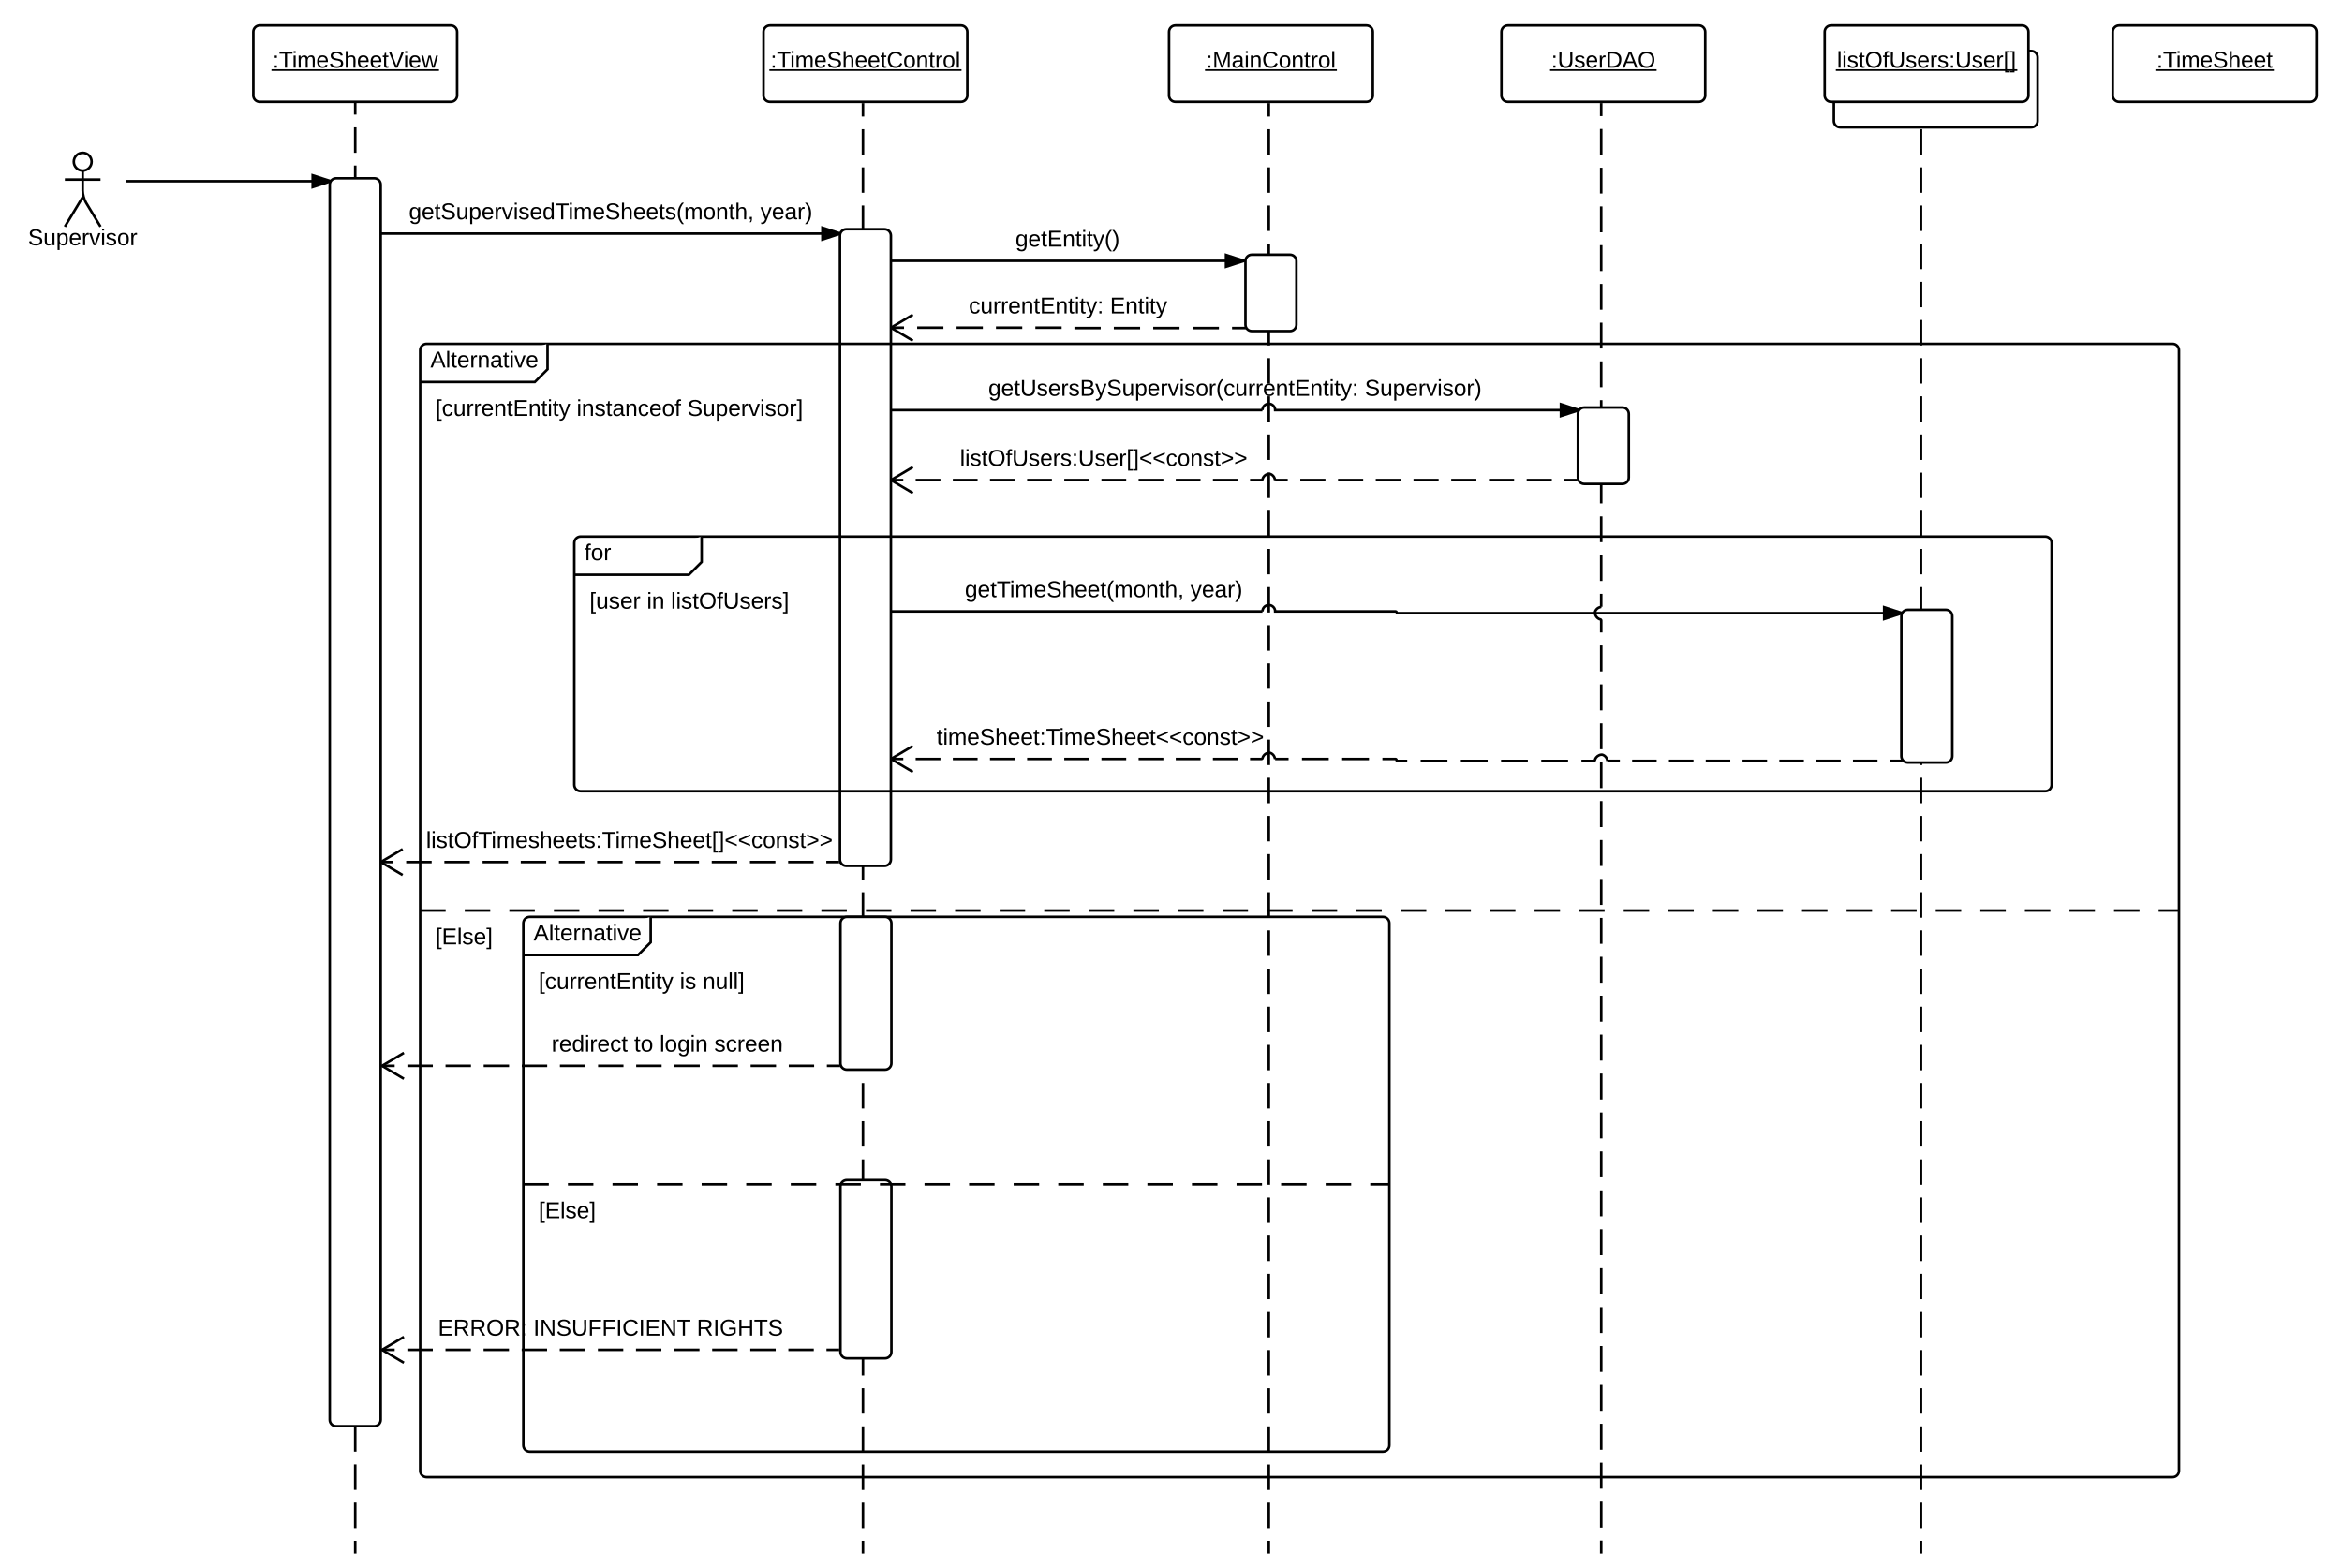 <svg xmlns="http://www.w3.org/2000/svg" xmlns:xlink="http://www.w3.org/1999/xlink" width="1838.92" height="1231"><g transform="translate(10.925 0)"><path d="M1497.4 81.5V1220" fill="none"/><path d="M1497.4 81.5v10m0 9.97v19.98m0 9.98v19.98m0 10v19.97m0 10v19.96m0 10v19.96m0 9.98v19.97m0 10v19.96m0 10v19.97m0 10v19.96m0 10v19.96m0 9.98v19.97m0 10V451m0 10v19.97m0 10v19.96m0 10v19.96m0 9.98v19.98m0 9.98v19.98m0 9.98v19.98m0 9.98v19.98m0 9.98v19.98m0 9.98v19.98m0 9.98v19.98m0 10v19.96m0 10v19.96m0 10v19.96m0 10v19.96m0 10v19.96m0 10v19.96m0 10v19.96m0 10v19.96m0 10v19.96m0 10v19.96m0 10v19.96m0 10v19.96m0 10v19.97m0 10v19.97m0 9.98v19.98m0 9.98v10" stroke="#000" stroke-width="2" fill="none"/><path d="M1498.4 81.5h-2V80h2z"/><path d="M1429 45c0-2.76 2.24-5 5-5h150c2.76 0 5 2.24 5 5v50c0 2.76-2.24 5-5 5h-150c-2.76 0-5-2.24-5-5z" stroke="#000" stroke-width="2" fill="#fff"/><use xlink:href="#a" transform="matrix(1,0,0,1,1429,40) translate(41.08 33.15)"/><path d="M188 25c0-2.76 2.24-5 5-5h150c2.76 0 5 2.24 5 5v50c0 2.76-2.24 5-5 5H193c-2.76 0-5-2.24-5-5z" stroke="#000" stroke-width="2" fill="#fff"/><use xlink:href="#b" transform="matrix(1,0,0,1,188,20) translate(15.13 33.15)"/><path d="M268 80v1140" fill="none"/><path d="M268 80v10m0 10v20m0 10v20m0 10v20m0 10v20m0 10v20m0 10v20m0 10v20m0 10v20m0 10v20m0 10v20m0 10v20m0 10v20m0 10v20m0 10v20m0 10v20m0 10v20m0 10v20m0 10v20m0 10v20m0 10v20m0 10v20m0 10v20m0 10v20m0 10v20m0 10v20m0 10v20m0 10v20m0 10v20m0 10v20m0 10v20m0 10v20m0 10v20m0 10v20m0 10v20m0 10v20m0 10v20m0 10v20m0 10v10" stroke="#000" stroke-width="2" fill="none"/><path d="M248 145c0-2.76 2.24-5 5-5h30c2.76 0 5 2.24 5 5v970c0 2.76-2.24 5-5 5h-30c-2.76 0-5-2.24-5-5zM588.6 25c0-2.76 2.24-5 5-5h150c2.76 0 5 2.24 5 5v50c0 2.76-2.24 5-5 5h-150c-2.76 0-5-2.24-5-5z" stroke="#000" stroke-width="2" fill="#fff"/><use xlink:href="#c" transform="matrix(1,0,0,1,588.6,20) translate(5.48 33.15)"/><path d="M1421.8 25c0-2.76 2.24-5 5-5h150c2.76 0 5 2.24 5 5v50c0 2.76-2.24 5-5 5h-150c-2.76 0-5-2.24-5-5z" stroke="#000" stroke-width="2" fill="#fff"/><use xlink:href="#d" transform="matrix(1,0,0,1,1421.8,20) translate(9.655 33.15)"/><path d="M649.1 183.44H288" stroke="#000" stroke-width="2" fill="none"/><path d="M649.1 183.44l-14.26 4.63v-9.27z"/><path d="M649.42 182.5l-.7 2.1-14.88 4.85v-12.02zm-13.58 4.2l10.03-3.26-10.03-3.26zM288 184.44v-2z"/><use xlink:href="#e" transform="matrix(1,0,0,1,310.105,157.838) translate(0 14.4)"/><use xlink:href="#f" transform="matrix(1,0,0,1,310.105,157.838) translate(276 14.4)"/><path d="M666.67 1220V81.5" fill="none"/><path d="M666.67 1220v-10m0-9.97v-19.98m0-9.98v-19.98m0-10v-19.97m0-10v-19.96m0-10v-19.96m0-9.98v-19.97m0-10v-19.96m0-10v-19.97m0-10v-19.96m0-10v-19.96m0-9.98v-19.97m0-10V850.5m0-10v-19.97m0-10v-19.96m0-10v-19.96m0-9.98v-19.98m0-9.98v-19.98m0-9.98v-19.98m0-9.98v-19.98m0-9.98V610.8m0-9.98v-19.98m0-9.98v-19.98m0-10v-19.96m0-10v-19.96m0-10V461m0-10v-19.96m0-10V401.1m0-10v-19.96m0-10v-19.96m0-10V311.2m0-10v-19.96m0-10V251.3m0-10v-19.96m0-10v-19.96m0-10V161.4m0-10v-19.97m0-9.98v-19.98m0-9.98v-10" stroke="#000" stroke-width="2" fill="none"/><path d="M667.67 81.5h-2V80h2z"/><path d="M648.6 185c0-2.76 2.24-5 5-5h30c2.76 0 5 2.24 5 5v490c0 2.76-2.24 5-5 5h-30c-2.76 0-5-2.24-5-5z" stroke="#000" stroke-width="2" fill="#fff"/><path d="M985.33 81.5V1220" fill="none"/><path d="M985.33 81.5v10m0 9.97v19.98m0 9.98v19.98m0 10v19.97m0 10v19.96m0 10v19.96m0 9.98v19.97m0 10v19.96m0 10v19.97m0 10v19.96m0 10v19.96m0 9.98v19.97m0 10V451m0 10v19.97m0 10v19.96m0 10v19.96m0 9.98v19.98m0 9.98v19.98m0 9.98v19.98m0 9.98v19.98m0 9.98v19.98m0 9.98v19.98m0 9.98v19.98m0 10v19.96m0 10v19.96m0 10v19.96m0 10v19.96m0 10v19.96m0 10v19.96m0 10v19.96m0 10v19.96m0 10v19.96m0 10v19.96m0 10v19.96m0 10v19.96m0 10v19.97m0 10v19.97m0 9.98v19.98m0 9.98v10" stroke="#000" stroke-width="2" fill="none"/><path d="M986.33 81.5h-2V80h2z"/><path d="M967 205c0-2.76 2.24-5 5-5h30c2.76 0 5 2.24 5 5v50c0 2.76-2.24 5-5 5h-30c-2.76 0-5-2.24-5-5z" stroke="#000" stroke-width="2" fill="#fff"/><path d="M688.6 204.84H966" stroke="#000" stroke-width="2" fill="none"/><path d="M966 204.84l-14.27 4.64v-9.27z"/><path d="M967.26 204.2l-.26.8v.57l-16.27 5.28v-12.02zm-14.53 3.9l10.03-3.26-10.03-3.26z"/><use xlink:href="#g" transform="matrix(1,0,0,1,786.375,179.241) translate(0 14.4)"/><path d="M907 25c0-2.76 2.24-5 5-5h150c2.76 0 5 2.24 5 5v50c0 2.76-2.24 5-5 5H912c-2.76 0-5-2.24-5-5z" stroke="#000" stroke-width="2" fill="#fff"/><use xlink:href="#h" transform="matrix(1,0,0,1,907,20) translate(29.13 33.15)"/><path d="M966.77 257.62H827.83c-.08 0-.14-.07-.14-.15 0-.07-.08-.14-.15-.14H688.6" fill="none"/><path d="M966.77 257.62h-10.3m-10.32 0h-20.63m-10.3 0h-20.64m-10.3 0h-20.64m-10.3 0H832.7m-10.03-.3h-20.63m-10.3 0H771.1m-10.3 0h-20.63m-10.32 0h-20.62m-10.32 0h-10.3" stroke="#000" stroke-width="2" fill="none"/><path d="M968.74 258.62h-1.97v-2h.5zM706.32 248l-15.76 9.33 15.76 9.32-1 1.72-16.72-9.87v-2.33l16.7-9.88z"/><use xlink:href="#i" transform="matrix(1,0,0,1,749.791,231.734) translate(0 14.4)"/><use xlink:href="#j" transform="matrix(1,0,0,1,749.791,231.734) translate(110.85 14.4)"/><path d="M1482 483.83c0-2.76 2.24-5 5-5h30c2.76 0 5 2.24 5 5v110c0 2.76-2.24 5-5 5h-30c-2.76 0-5-2.24-5-5z" stroke="#000" stroke-width="2" fill="#fff"/><path d="M688.6 480.12h291.73m0 0c0-2.76 2.24-5 5-5s5 2.24 5 5h94.7c.36 0 .66.3.66.67 0 .36.3.66.65.66h396.43" stroke="#000" stroke-width="2" fill="none"/><path d="M1482.78 481.46l-14.27 4.63v-9.28z"/><path d="M1483.36 480.6l-.4.28-.57 1.75-14.9 4.84v-12.03zm-13.85 4.12l10.04-3.26-10.03-3.26z"/><use xlink:href="#k" transform="matrix(1,0,0,1,746.667,454.523) translate(0 14.4)"/><use xlink:href="#f" transform="matrix(1,0,0,1,746.667,454.523) translate(177.1 14.4)"/><path d="M1648 25c0-2.76 2.24-5 5-5h150c2.76 0 5 2.24 5 5v50c0 2.76-2.24 5-5 5h-150c-2.76 0-5-2.24-5-5z" stroke="#000" stroke-width="2" fill="#fff"/><use xlink:href="#l" transform="matrix(1,0,0,1,1648,20) translate(34.405 33.15)"/><path d="M1246.33 81v395.46m0 0c-2.76 0-5 2.23-5 5 0 2.76 2.24 5 5 5V1220" fill="none"/><path d="M1246.33 81v10.14m0 10.14v20.28m0 10.14v20.28m0 10.14v20.28m0 10.14v20.28m0 10.14v20.28m0 10.14v20.28m0 10.14v20.28m0 10.14v20.28m0 10.14v20.28m0 10.14v20.28m0 10.14v20.28m0 10.14v20.28m0 10.14v10.14m0 0l-1.5.5c-.8.25-1.85 1-2.35 1.7l-.42.57c-.26.36-.53 1-.6 1.44-.07.43-.02 1.13.12 1.55l.25.74c.26.8 1.02 1.85 1.7 2.35l.58.43c.36.26 1 .53 1.44.6.44.07.8.48.8.93v9.38m0 10.2v20.37m0 10.2v20.37m0 10.2v20.37m0 10.2v20.36m0 10.2v20.37m0 10.18v20.38m0 10.2v20.36m0 10.18v20.38m0 10.2v20.36m0 10.2v20.37m0 10.18v20.37m0 10.2v20.37m0 10.18v20.38m0 10.2v20.36m0 10.2v20.37m0 10.2v20.37m0 10.2v20.37m0 10.2v20.36m0 10.2v20.37m0 10.18v20.38m0 10.2v20.37m0 10.18v20.38m0 10.2v20.36m0 10.2V1220" stroke="#000" stroke-width="2" fill="none"/><path d="M1247.33 81h-2v-1h2z"/><path d="M1482.56 597.52h-231.23m0 0c0-2.76-2.24-5-5-5s-5 2.24-5 5h-155c-.4 0-.75-.34-.75-.76s-.34-.76-.76-.76h-94.5m0 0c0-2.76-2.23-5-5-5-2.75 0-5 2.24-5 5H688.6" fill="none"/><path d="M1482.56 597.52h-9.64m-9.63 0H1444m-9.64 0h-19.26m-9.64 0h-19.27m-9.62 0h-19.27m-9.62 0h-19.27m-9.63 0h-19.27m-9.63 0h-19.27m-9.63 0h-9.64m0 0l-.5-1.5c-.25-.8-1-1.85-1.7-2.35l-.57-.42c-.36-.26-1-.53-1.44-.6-.43-.07-1.13-.02-1.55.12l-.75.24c-.8.28-1.84 1.04-2.34 1.7l-.42.6c-.26.35-.53 1-.6 1.43-.07.44-.5.8-.93.8h-9.72m-10.5 0h-21.05m-10.53 0h-21.04m-10.52 0h-21.04m-10.53 0h-21.05m-10.52 0h-7.7c-.4 0-.75-.35-.75-.77 0-.42-.34-.76-.76-.76h-10.3m-10.53 0h-21.06m-10.52 0h-21.04m-10.52 0h-10.53m0 0l-.5-1.5c-.25-.8-1-1.85-1.7-2.35l-.57-.42c-.36-.26-1-.53-1.44-.6-.43-.07-1.13-.02-1.55.12l-.75.24c-.8.25-1.84 1-2.34 1.7l-.42.57c-.26.36-.53 1-.6 1.44-.07.45-.5.8-.93.8h-8.92m-9.72 0h-19.44m-9.73 0h-19.44m-9.72 0H883.1m-9.74 0h-19.44m-9.73 0h-19.46m-9.72 0h-19.45m-9.73 0H766.4m-9.73 0h-19.45m-9.72 0h-19.45m-9.73 0h-9.72" stroke="#000" stroke-width="2" fill="none"/><path d="M1484.05 597.87l1.5.5v.15h-3v-2h.5zM706.32 586.68L690.56 596l15.76 9.32-1 1.72-16.72-9.88v-2.32l16.7-9.88z"/><use xlink:href="#m" transform="matrix(1,0,0,1,724.45,570.4) translate(0 14.4)"/><path d="M61 127c0 3.87-3.13 7-7 7s-7-3.13-7-7 3.13-7 7-7 7 3.13 7 7z" stroke="#000" stroke-width="2" fill="#fff"/><path d="M40 125c0-2.76 2.24-5 5-5h18c2.76 0 5 2.24 5 5v48c0 2.76-2.24 5-5 5H45c-2.76 0-5-2.24-5-5z" fill="none"/><path d="M54 134v15.8c0 2.76 1.16 6.92 2.58 9.28L68 178m-14-23.2L40 178m0-37h28" stroke="#000" stroke-width="2" fill="none"/><use xlink:href="#n" transform="matrix(1,0,0,1,-40,178) translate(51.075 14.6)"/><path d="M88 142.3h160.88" stroke="#000" stroke-width="2" fill="none"/><path d="M248.88 142.3l-14.27 4.65v-9.27z"/><path d="M249.7 141.52l-.74.53-.47 1.44-14.9 4.82V136.3zm-14.1 4.05l10.04-3.26-10.03-3.25z"/><path d="M1168 25c0-2.76 2.24-5 5-5h150c2.76 0 5 2.24 5 5v50c0 2.76-2.24 5-5 5h-150c-2.76 0-5-2.24-5-5z" stroke="#000" stroke-width="2" fill="#fff"/><use xlink:href="#o" transform="matrix(1,0,0,1,1168,20) translate(39.08 33.15)"/><path d="M1228 325c0-2.76 2.24-5 5-5h30c2.76 0 5 2.24 5 5v50c0 2.76-2.24 5-5 5h-30c-2.76 0-5-2.24-5-5z" stroke="#000" stroke-width="2" fill="#fff"/><path d="M688.6 322.05h291.73m0 0c0-2.76 2.24-5 5-5s5 2.24 5 5h238.63" stroke="#000" stroke-width="2" fill="none"/><path d="M1228.96 322.05l-14.26 4.63v-9.27z"/><path d="M1229.96 321.32l-1 .73-.38 1.17-14.88 4.84v-12.02zm-14.26 4l10.03-3.27-10.03-3.26z"/><use xlink:href="#p" transform="matrix(1,0,0,1,765.107,296.447) translate(0 14.4)"/><use xlink:href="#q" transform="matrix(1,0,0,1,765.107,296.447) translate(295.55 14.4)"/><path d="M1227.3 376.98H990.34m0 0c0-2.77-2.24-5-5-5s-5 2.23-5 5H688.6" fill="none"/><path d="M1227.3 376.98h-9.87m-9.87 0h-19.75m-9.86 0h-19.75m-9.88 0h-19.75m-9.88 0h-19.75m-9.88 0h-19.75m-9.87 0h-19.75m-9.87 0h-19.75m-9.87 0h-9.87m0 0l-.5-1.5c-.25-.8-1-1.86-1.7-2.35l-.57-.43c-.36-.26-1-.53-1.44-.6-.43-.07-1.13 0-1.55.12l-.75.25c-.8.26-1.84 1.02-2.34 1.7l-.42.58c-.26.36-.53 1-.6 1.44-.07.42-.5.78-.93.78h-8.92m-9.72 0h-19.43m-9.74 0h-19.44m-9.72 0H883.1m-9.74 0h-19.44m-9.73 0h-19.46m-9.72 0h-19.45m-9.73 0H766.4m-9.73 0h-19.45m-9.72 0h-19.45m-9.73 0h-9.72" stroke="#000" stroke-width="2" fill="none"/><path d="M1228.25 376.58l1.02 1.4h-1.96v-2h.86zM706.32 367.66l-15.75 9.32 15.75 9.32-1 1.72-16.72-9.88v-2.32l16.7-9.9z"/><use xlink:href="#r" transform="matrix(1,0,0,1,742.818,351.376) translate(0 14.4)"/><path d="M440 426.33c0-2.76 2.24-5 5-5h90c2.76 0 5 2.24 5 5v10c0 2.76-1.58 6.6-3.54 8.54l-2.92 2.93c-1.96 1.95-5.78 3.53-8.54 3.53h-80c-2.76 0-5-2.24-5-5z" fill="#fff"/><path d="M440 426.33c0-2.76 2.24-5 5-5h1150c2.76 0 5 2.24 5 5v190c0 2.76-2.24 5-5 5H445c-2.76 0-5-2.24-5-5z" stroke="#000" stroke-width="2" fill="none"/><path d="M540 421.33v20l-10 10h-90" stroke="#000" stroke-width="2" fill="#fff"/><use xlink:href="#s" transform="matrix(1,0,0,1,448,421.333) translate(0 18.6)"/><use xlink:href="#t" transform="matrix(1,0,0,1,452,459.333) translate(0 18.6)"/><use xlink:href="#u" transform="matrix(1,0,0,1,452,459.333) translate(44.95 18.6)"/><use xlink:href="#v" transform="matrix(1,0,0,1,452,459.333) translate(63.9 18.6)"/><path d="M647.9 676.98H288" fill="none"/><path d="M647.9 676.98h-10m-10 0h-19.98m-10 0h-20m-10 0h-20m-10 0h-19.98m-10 0h-20m-10 0h-19.98m-10 0h-20m-10 0h-20m-10 0H368m-10 0h-20m-10 0h-20m-9.98 0h-10" stroke="#000" stroke-width="2" fill="none"/><path d="M648.85 676.58l1.02 1.4h-1.96v-2h.86zM305.72 667.66l-15.76 9.32 15.76 9.32-1 1.72-16.72-9.88v-2.33l16.7-9.87z"/><use xlink:href="#w" transform="matrix(1,0,0,1,323.648,651.376) translate(0 14.4)"/><path d="M319 275c0-2.76 2.24-5 5-5h90c2.76 0 5 2.24 5 5v10c0 2.76-1.58 6.58-3.54 8.54l-2.92 2.92c-1.96 1.96-5.78 3.54-8.54 3.54h-80c-2.76 0-5-2.24-5-5z" fill="#fff"/><path d="M319 275c0-2.76 2.24-5 5-5h1371c2.76 0 5 2.24 5 5v880c0 2.76-2.24 5-5 5H324c-2.76 0-5-2.24-5-5z" stroke="#000" stroke-width="2" fill="none"/><path d="M419 270v20l-10 10h-90" stroke="#000" stroke-width="2" fill="#fff"/><path d="M319 715h20m15 0h20m15 0h20m15 0h20m15 0h20m15 0h20m15 0h20m15 0h20m15 0h20m15 0h20m15 0h20m15 0h20m15 0h20m15 0h20m15 0h20m15 0h20m15 0h20m15 0h20m15 0h20m15 0h20m15 0h20m15 0h20m15 0h20m15 0h20m15 0h20m15 0h20m15 0h20m15 0h20m15 0h20m15 0h20m15 0h20m15 0h20m15 0h20m15 0h20m15 0h20m15 0h20m15 0h20m15 0h20m15 0h20m15 0h16" stroke="#000" stroke-width="2" fill="none"/><use xlink:href="#x" transform="matrix(1,0,0,1,327,270) translate(0 18.6)"/><use xlink:href="#y" transform="matrix(1,0,0,1,331,308) translate(0 18.6)"/><use xlink:href="#z" transform="matrix(1,0,0,1,331,308) translate(110.85 18.6)"/><use xlink:href="#A" transform="matrix(1,0,0,1,331,308) translate(197.8 18.6)"/><use xlink:href="#B" transform="matrix(1,0,0,1,331,723) translate(0 18.6)"/><path d="M649 931.67c0-2.76 2.24-5 5-5h30c2.76 0 5 2.24 5 5v130c0 2.76-2.24 5-5 5h-30c-2.76 0-5-2.24-5-5z" stroke="#000" stroke-width="2" fill="#fff"/><path d="M648 1060H289" fill="none"/><path d="M648 1060h-9.97m-9.97 0H608.1m-9.96 0H578.2m-9.98 0h-19.94m-9.97 0h-19.94m-9.97 0h-19.96m-9.97 0h-19.94m-9.97 0H428.6m-9.96 0H398.7m-9.98 0h-19.94m-9.97 0h-19.94m-9.97 0h-19.96m-9.97 0H289" stroke="#000" stroke-width="2" fill="none"/><path d="M649 1061h-1v-2h1zM306.72 1050.68l-15.76 9.32 15.76 9.32-1 1.72-17.72-10.47v-1.14l17.7-10.47z"/><use xlink:href="#C" transform="matrix(1,0,0,1,468.5,1034.4) translate(0 14.4)"/><use xlink:href="#D" transform="matrix(1,0,0,1,333,1034.4) translate(0 14.4)"/><use xlink:href="#E" transform="matrix(1,0,0,1,333,1034.4) translate(74.85 14.4)"/><use xlink:href="#F" transform="matrix(1,0,0,1,333,1034.4) translate(203.15 14.4)"/><path d="M400 725c0-2.76 2.24-5 5-5h90c2.76 0 5 2.24 5 5v10c0 2.76-1.58 6.58-3.54 8.54l-2.92 2.92c-1.96 1.96-5.78 3.54-8.54 3.54h-80c-2.76 0-5-2.24-5-5z" fill="#fff"/><path d="M400 725c0-2.76 2.24-5 5-5h670c2.76 0 5 2.24 5 5v410c0 2.76-2.24 5-5 5H405c-2.76 0-5-2.24-5-5z" stroke="#000" stroke-width="2" fill="none"/><path d="M500 720v20l-10 10h-90" stroke="#000" stroke-width="2" fill="#fff"/><path d="M400 930h20m15 0h20m15 0h20m15 0h20m15 0h20m15 0h20m15 0h20m15 0h20m15 0h20m15 0h20m15 0h20m15 0h20m15 0h20m15 0h20m15 0h20m15 0h20m15 0h20m15 0h20m15 0h20m15 0h15" stroke="#000" stroke-width="2" fill="none"/><g><use xlink:href="#x" transform="matrix(1,0,0,1,408,720) translate(0 18.6)"/></g><g><use xlink:href="#y" transform="matrix(1,0,0,1,412,758) translate(0 18.6)"/><use xlink:href="#G" transform="matrix(1,0,0,1,412,758) translate(110.85 18.6)"/><use xlink:href="#H" transform="matrix(1,0,0,1,412,758) translate(128.8 18.6)"/></g><g><use xlink:href="#B" transform="matrix(1,0,0,1,412,938) translate(0 18.6)"/></g><path d="M649 725c0-2.76 2.24-5 5-5h30c2.76 0 5 2.24 5 5v110c0 2.76-2.24 5-5 5h-30c-2.76 0-5-2.24-5-5z" stroke="#000" stroke-width="2" fill="#fff"/><path d="M648.3 836.98H289" fill="none"/><path d="M648.3 836.98h-9.97m-10 0H608.4m-9.98 0h-19.96m-9.98 0H548.5m-9.98 0h-19.96m-9.98 0H488.6m-9.97 0h-19.96m-9.98 0h-19.97m-9.98 0H398.8m-10 0h-19.95m-9.98 0H338.9m-9.98 0h-19.96m-9.98 0H289" stroke="#000" stroke-width="2" fill="none"/><path d="M649.25 836.58l1.02 1.4h-1.96v-2h.86zM306.72 827.66l-15.76 9.32 15.76 9.32-1 1.72L288 837.55v-1.14l17.7-10.47z"/><g><use xlink:href="#I" transform="matrix(1,0,0,1,422.15,811.376) translate(0 14.4)"/><use xlink:href="#J" transform="matrix(1,0,0,1,422.15,811.376) translate(64.85 14.4)"/><use xlink:href="#K" transform="matrix(1,0,0,1,422.15,811.376) translate(84.85 14.4)"/><use xlink:href="#L" transform="matrix(1,0,0,1,422.15,811.376) translate(127.75 14.4)"/></g><defs><path d="M84 4C-5 8 30-112 23-190h32v120c0 31 7 50 39 49 72-2 45-101 50-169h31l1 190h-30c-1-10 1-25-2-33-11 22-28 36-60 37" id="M"/><path d="M135-143c-3-34-86-38-87 0 15 53 115 12 119 90S17 21 10-45l28-5c4 36 97 45 98 0-10-56-113-15-118-90-4-57 82-63 122-42 12 7 21 19 24 35" id="N"/><path d="M100-194c63 0 86 42 84 106H49c0 40 14 67 53 68 26 1 43-12 49-29l28 8c-11 28-37 45-77 45C44 4 14-33 15-96c1-61 26-98 85-98zm52 81c6-60-76-77-97-28-3 7-6 17-6 28h103" id="O"/><path d="M114-163C36-179 61-72 57 0H25l-1-190h30c1 12-1 29 2 39 6-27 23-49 58-41v29" id="P"/><path d="M33-154v-36h34v36H33zM33 0v-36h34V0H33" id="Q"/><path d="M232-93c-1 65-40 97-104 97C67 4 28-28 28-90v-158h33c8 89-33 224 67 224 102 0 64-133 71-224h33v155" id="R"/><g id="a"><use transform="matrix(0.05,0,0,0.05,0,0)" xlink:href="#M"/><use transform="matrix(0.05,0,0,0.05,10,0)" xlink:href="#N"/><use transform="matrix(0.05,0,0,0.05,19,0)" xlink:href="#O"/><use transform="matrix(0.05,0,0,0.05,29,0)" xlink:href="#P"/><use transform="matrix(0.05,0,0,0.05,34.95,0)" xlink:href="#Q"/><use transform="matrix(0.05,0,0,0.05,39.95,0)" xlink:href="#R"/><use transform="matrix(0.05,0,0,0.05,52.9,0)" xlink:href="#N"/><use transform="matrix(0.05,0,0,0.05,61.9,0)" xlink:href="#O"/><use transform="matrix(0.05,0,0,0.05,71.9,0)" xlink:href="#P"/><path d="M-.9 1.25h79.65v1.32H-.9z"/></g><path d="M127-220V0H93v-220H8v-28h204v28h-85" id="S"/><path d="M24-231v-30h32v30H24zM24 0v-190h32V0H24" id="T"/><path d="M210-169c-67 3-38 105-44 169h-31v-121c0-29-5-50-35-48C34-165 62-65 56 0H25l-1-190h30c1 10-1 24 2 32 10-44 99-50 107 0 11-21 27-35 58-36 85-2 47 119 55 194h-31v-121c0-29-5-49-35-48" id="U"/><path d="M185-189c-5-48-123-54-124 2 14 75 158 14 163 119 3 78-121 87-175 55-17-10-28-26-33-46l33-7c5 56 141 63 141-1 0-78-155-14-162-118-5-82 145-84 179-34 5 7 8 16 11 25" id="V"/><path d="M106-169C34-169 62-67 57 0H25v-261h32l-1 103c12-21 28-36 61-36 89 0 53 116 60 194h-32v-121c2-32-8-49-39-48" id="W"/><path d="M59-47c-2 24 18 29 38 22v24C64 9 27 4 27-40v-127H5v-23h24l9-43h21v43h35v23H59v120" id="X"/><path d="M137 0h-34L2-248h35l83 218 83-218h36" id="Y"/><path d="M206 0h-36l-40-164L89 0H53L-1-190h32L70-26l43-164h34l41 164 42-164h31" id="Z"/><g id="b"><use transform="matrix(0.05,0,0,0.05,0,0)" xlink:href="#Q"/><use transform="matrix(0.05,0,0,0.05,5,0)" xlink:href="#S"/><use transform="matrix(0.05,0,0,0.05,15.3,0)" xlink:href="#T"/><use transform="matrix(0.05,0,0,0.05,19.25,0)" xlink:href="#U"/><use transform="matrix(0.05,0,0,0.05,34.2,0)" xlink:href="#O"/><use transform="matrix(0.05,0,0,0.05,44.2,0)" xlink:href="#V"/><use transform="matrix(0.05,0,0,0.05,56.2,0)" xlink:href="#W"/><use transform="matrix(0.05,0,0,0.05,66.2,0)" xlink:href="#O"/><use transform="matrix(0.05,0,0,0.05,76.2,0)" xlink:href="#O"/><use transform="matrix(0.05,0,0,0.05,86.2,0)" xlink:href="#X"/><use transform="matrix(0.05,0,0,0.05,91.2,0)" xlink:href="#Y"/><use transform="matrix(0.05,0,0,0.05,102.85,0)" xlink:href="#T"/><use transform="matrix(0.05,0,0,0.05,106.8,0)" xlink:href="#O"/><use transform="matrix(0.05,0,0,0.05,116.8,0)" xlink:href="#Z"/><path d="M-.9 1.25h131.55v1.32H-.9z"/></g><path d="M212-179c-10-28-35-45-73-45-59 0-87 40-87 99 0 60 29 101 89 101 43 0 62-24 78-52l27 14C228-24 195 4 139 4 59 4 22-46 18-125c-6-104 99-153 187-111 19 9 31 26 39 46" id="aa"/><path d="M100-194c62-1 85 37 85 99 1 63-27 99-86 99S16-35 15-95c0-66 28-99 85-99zM99-20c44 1 53-31 53-75 0-43-8-75-51-75s-53 32-53 75 10 74 51 75" id="ab"/><path d="M117-194c89-4 53 116 60 194h-32v-121c0-31-8-49-39-48C34-167 62-67 57 0H25l-1-190h30c1 10-1 24 2 32 11-22 29-35 61-36" id="ac"/><path d="M24 0v-261h32V0H24" id="ad"/><g id="c"><use transform="matrix(0.05,0,0,0.05,0,0)" xlink:href="#Q"/><use transform="matrix(0.05,0,0,0.05,5,0)" xlink:href="#S"/><use transform="matrix(0.05,0,0,0.05,15.3,0)" xlink:href="#T"/><use transform="matrix(0.05,0,0,0.05,19.25,0)" xlink:href="#U"/><use transform="matrix(0.05,0,0,0.05,34.2,0)" xlink:href="#O"/><use transform="matrix(0.05,0,0,0.05,44.2,0)" xlink:href="#V"/><use transform="matrix(0.05,0,0,0.05,56.2,0)" xlink:href="#W"/><use transform="matrix(0.05,0,0,0.05,66.2,0)" xlink:href="#O"/><use transform="matrix(0.05,0,0,0.05,76.2,0)" xlink:href="#O"/><use transform="matrix(0.05,0,0,0.05,86.2,0)" xlink:href="#X"/><use transform="matrix(0.05,0,0,0.05,91.2,0)" xlink:href="#aa"/><use transform="matrix(0.05,0,0,0.05,104.15,0)" xlink:href="#ab"/><use transform="matrix(0.05,0,0,0.05,114.15,0)" xlink:href="#ac"/><use transform="matrix(0.05,0,0,0.05,124.15,0)" xlink:href="#X"/><use transform="matrix(0.05,0,0,0.05,129.15,0)" xlink:href="#P"/><use transform="matrix(0.05,0,0,0.05,135.1,0)" xlink:href="#ab"/><use transform="matrix(0.05,0,0,0.05,145.1,0)" xlink:href="#ad"/><path d="M-.9 1.25h150.85v1.32H-.9z"/></g><path d="M140-251c81 0 123 46 123 126C263-46 219 4 140 4 59 4 17-45 17-125s42-126 123-126zm0 227c63 0 89-41 89-101s-29-99-89-99c-61 0-89 39-89 99S79-25 140-24" id="ae"/><path d="M101-234c-31-9-42 10-38 44h38v23H63V0H32v-167H5v-23h27c-7-52 17-82 69-68v24" id="af"/><path d="M26 75v-336h71v23H56V52h41v23H26" id="ag"/><path d="M3 75V52h41v-290H3v-23h71V75H3" id="ah"/><g id="d"><use transform="matrix(0.05,0,0,0.05,0,0)" xlink:href="#ad"/><use transform="matrix(0.05,0,0,0.05,3.95,0)" xlink:href="#T"/><use transform="matrix(0.05,0,0,0.05,7.9,0)" xlink:href="#N"/><use transform="matrix(0.05,0,0,0.05,16.9,0)" xlink:href="#X"/><use transform="matrix(0.05,0,0,0.05,21.9,0)" xlink:href="#ae"/><use transform="matrix(0.05,0,0,0.05,35.9,0)" xlink:href="#af"/><use transform="matrix(0.05,0,0,0.05,40.9,0)" xlink:href="#R"/><use transform="matrix(0.05,0,0,0.05,53.85,0)" xlink:href="#N"/><use transform="matrix(0.05,0,0,0.05,62.85,0)" xlink:href="#O"/><use transform="matrix(0.05,0,0,0.05,72.85,0)" xlink:href="#P"/><use transform="matrix(0.05,0,0,0.05,78.8,0)" xlink:href="#N"/><use transform="matrix(0.05,0,0,0.05,87.8,0)" xlink:href="#Q"/><use transform="matrix(0.05,0,0,0.05,92.8,0)" xlink:href="#R"/><use transform="matrix(0.05,0,0,0.05,105.75,0)" xlink:href="#N"/><use transform="matrix(0.05,0,0,0.05,114.75,0)" xlink:href="#O"/><use transform="matrix(0.05,0,0,0.05,124.75,0)" xlink:href="#P"/><use transform="matrix(0.05,0,0,0.05,130.7,0)" xlink:href="#ag"/><use transform="matrix(0.05,0,0,0.05,135.7,0)" xlink:href="#ah"/><path d="M-.9 1.25h142.5v1.32H-.9z"/></g><path d="M177-190C167-65 218 103 67 71c-23-6-38-20-44-43l32-5c15 47 100 32 89-28v-30C133-14 115 1 83 1 29 1 15-40 15-95c0-56 16-97 71-98 29-1 48 16 59 35 1-10 0-23 2-32h30zM94-22c36 0 50-32 50-73 0-42-14-75-50-75-39 0-46 34-46 75s6 73 46 73" id="ai"/><path d="M115-194c55 1 70 41 70 98S169 2 115 4C84 4 66-9 55-30l1 105H24l-1-265h31l2 30c10-21 28-34 59-34zm-8 174c40 0 45-34 45-75s-6-73-45-74c-42 0-51 32-51 76 0 43 10 73 51 73" id="aj"/><path d="M108 0H70L1-190h34L89-25l56-165h34" id="ak"/><path d="M85-194c31 0 48 13 60 33l-1-100h32l1 261h-30c-2-10 0-23-3-31C134-8 116 4 85 4 32 4 16-35 15-94c0-66 23-100 70-100zm9 24c-40 0-46 34-46 75 0 40 6 74 45 74 42 0 51-32 51-76 0-42-9-74-50-73" id="al"/><path d="M87 75C49 33 22-17 22-94c0-76 28-126 65-167h31c-38 41-64 92-64 168S80 34 118 75H87" id="am"/><path d="M68-38c1 34 0 65-14 84H32c9-13 17-26 17-46H33v-38h35" id="an"/><g id="e"><use transform="matrix(0.05,0,0,0.05,0,0)" xlink:href="#ai"/><use transform="matrix(0.05,0,0,0.05,10,0)" xlink:href="#O"/><use transform="matrix(0.05,0,0,0.05,20,0)" xlink:href="#X"/><use transform="matrix(0.05,0,0,0.05,25,0)" xlink:href="#V"/><use transform="matrix(0.05,0,0,0.05,37,0)" xlink:href="#M"/><use transform="matrix(0.05,0,0,0.05,47,0)" xlink:href="#aj"/><use transform="matrix(0.05,0,0,0.05,57,0)" xlink:href="#O"/><use transform="matrix(0.05,0,0,0.05,67,0)" xlink:href="#P"/><use transform="matrix(0.05,0,0,0.05,72.95,0)" xlink:href="#ak"/><use transform="matrix(0.05,0,0,0.05,81.95,0)" xlink:href="#T"/><use transform="matrix(0.05,0,0,0.05,85.9,0)" xlink:href="#N"/><use transform="matrix(0.05,0,0,0.05,94.9,0)" xlink:href="#O"/><use transform="matrix(0.05,0,0,0.05,104.9,0)" xlink:href="#al"/><use transform="matrix(0.05,0,0,0.05,114.9,0)" xlink:href="#S"/><use transform="matrix(0.05,0,0,0.05,125.2,0)" xlink:href="#T"/><use transform="matrix(0.05,0,0,0.05,129.15,0)" xlink:href="#U"/><use transform="matrix(0.05,0,0,0.05,144.1,0)" xlink:href="#O"/><use transform="matrix(0.05,0,0,0.05,154.1,0)" xlink:href="#V"/><use transform="matrix(0.05,0,0,0.05,166.1,0)" xlink:href="#W"/><use transform="matrix(0.05,0,0,0.05,176.1,0)" xlink:href="#O"/><use transform="matrix(0.05,0,0,0.05,186.1,0)" xlink:href="#O"/><use transform="matrix(0.05,0,0,0.05,196.1,0)" xlink:href="#X"/><use transform="matrix(0.05,0,0,0.05,201.1,0)" xlink:href="#N"/><use transform="matrix(0.05,0,0,0.05,210.1,0)" xlink:href="#am"/><use transform="matrix(0.05,0,0,0.05,216.05,0)" xlink:href="#U"/><use transform="matrix(0.05,0,0,0.05,231,0)" xlink:href="#ab"/><use transform="matrix(0.05,0,0,0.05,241,0)" xlink:href="#ac"/><use transform="matrix(0.05,0,0,0.05,251,0)" xlink:href="#X"/><use transform="matrix(0.05,0,0,0.05,256,0)" xlink:href="#W"/><use transform="matrix(0.05,0,0,0.05,266,0)" xlink:href="#an"/></g><path d="M179-190L93 31C79 59 56 82 12 73V49c39 6 53-20 64-50L1-190h34L92-34l54-156h33" id="ao"/><path d="M141-36C126-15 110 5 73 4 37 3 15-17 15-53c-1-64 63-63 125-63 3-35-9-54-41-54-24 1-41 7-42 31l-33-3c5-37 33-52 76-52 45 0 72 20 72 64v82c-1 20 7 32 28 27v20c-31 9-61-2-59-35zM48-53c0 20 12 33 32 33 41-3 63-29 60-74-43 2-92-5-92 41" id="ap"/><path d="M33-261c38 41 65 92 65 168S71 34 33 75H2C39 34 66-17 66-93S39-220 2-261h31" id="aq"/><g id="f"><use transform="matrix(0.05,0,0,0.05,0,0)" xlink:href="#ao"/><use transform="matrix(0.05,0,0,0.05,9,0)" xlink:href="#O"/><use transform="matrix(0.05,0,0,0.05,19,0)" xlink:href="#ap"/><use transform="matrix(0.05,0,0,0.05,29,0)" xlink:href="#P"/><use transform="matrix(0.05,0,0,0.05,34.95,0)" xlink:href="#aq"/></g><path d="M30 0v-248h187v28H63v79h144v27H63v87h162V0H30" id="ar"/><g id="g"><use transform="matrix(0.05,0,0,0.05,0,0)" xlink:href="#ai"/><use transform="matrix(0.05,0,0,0.05,10,0)" xlink:href="#O"/><use transform="matrix(0.05,0,0,0.05,20,0)" xlink:href="#X"/><use transform="matrix(0.05,0,0,0.05,25,0)" xlink:href="#ar"/><use transform="matrix(0.05,0,0,0.05,37,0)" xlink:href="#ac"/><use transform="matrix(0.05,0,0,0.05,47,0)" xlink:href="#X"/><use transform="matrix(0.05,0,0,0.05,52,0)" xlink:href="#T"/><use transform="matrix(0.05,0,0,0.05,55.95,0)" xlink:href="#X"/><use transform="matrix(0.05,0,0,0.05,60.95,0)" xlink:href="#ao"/><use transform="matrix(0.05,0,0,0.05,69.95,0)" xlink:href="#am"/><use transform="matrix(0.05,0,0,0.05,75.9,0)" xlink:href="#aq"/></g><path d="M240 0l2-218c-23 76-54 145-80 218h-23L58-218 59 0H30v-248h44l77 211c21-75 51-140 76-211h43V0h-30" id="as"/><g id="h"><use transform="matrix(0.05,0,0,0.05,0,0)" xlink:href="#Q"/><use transform="matrix(0.05,0,0,0.05,5,0)" xlink:href="#as"/><use transform="matrix(0.05,0,0,0.05,19.95,0)" xlink:href="#ap"/><use transform="matrix(0.05,0,0,0.05,29.95,0)" xlink:href="#T"/><use transform="matrix(0.05,0,0,0.05,33.9,0)" xlink:href="#ac"/><use transform="matrix(0.05,0,0,0.05,43.9,0)" xlink:href="#aa"/><use transform="matrix(0.05,0,0,0.05,56.85,0)" xlink:href="#ab"/><use transform="matrix(0.05,0,0,0.05,66.85,0)" xlink:href="#ac"/><use transform="matrix(0.05,0,0,0.05,76.85,0)" xlink:href="#X"/><use transform="matrix(0.05,0,0,0.05,81.85,0)" xlink:href="#P"/><use transform="matrix(0.05,0,0,0.05,87.8,0)" xlink:href="#ab"/><use transform="matrix(0.05,0,0,0.05,97.8,0)" xlink:href="#ad"/><path d="M-.9 1.25h103.55v1.32H-.9z"/></g><path d="M96-169c-40 0-48 33-48 73s9 75 48 75c24 0 41-14 43-38l32 2c-6 37-31 61-74 61-59 0-76-41-82-99-10-93 101-131 147-64 4 7 5 14 7 22l-32 3c-4-21-16-35-41-35" id="at"/><g id="i"><use transform="matrix(0.05,0,0,0.05,0,0)" xlink:href="#at"/><use transform="matrix(0.05,0,0,0.05,9,0)" xlink:href="#M"/><use transform="matrix(0.05,0,0,0.05,19,0)" xlink:href="#P"/><use transform="matrix(0.05,0,0,0.05,24.95,0)" xlink:href="#P"/><use transform="matrix(0.05,0,0,0.05,30.9,0)" xlink:href="#O"/><use transform="matrix(0.05,0,0,0.05,40.9,0)" xlink:href="#ac"/><use transform="matrix(0.05,0,0,0.05,50.9,0)" xlink:href="#X"/><use transform="matrix(0.05,0,0,0.05,55.9,0)" xlink:href="#ar"/><use transform="matrix(0.05,0,0,0.05,67.9,0)" xlink:href="#ac"/><use transform="matrix(0.05,0,0,0.05,77.9,0)" xlink:href="#X"/><use transform="matrix(0.05,0,0,0.05,82.9,0)" xlink:href="#T"/><use transform="matrix(0.05,0,0,0.05,86.85,0)" xlink:href="#X"/><use transform="matrix(0.05,0,0,0.05,91.85,0)" xlink:href="#ao"/><use transform="matrix(0.05,0,0,0.05,100.85,0)" xlink:href="#Q"/></g><g id="j"><use transform="matrix(0.05,0,0,0.05,0,0)" xlink:href="#ar"/><use transform="matrix(0.05,0,0,0.05,12,0)" xlink:href="#ac"/><use transform="matrix(0.05,0,0,0.05,22,0)" xlink:href="#X"/><use transform="matrix(0.05,0,0,0.05,27,0)" xlink:href="#T"/><use transform="matrix(0.05,0,0,0.05,30.95,0)" xlink:href="#X"/><use transform="matrix(0.05,0,0,0.05,35.95,0)" xlink:href="#ao"/></g><g id="k"><use transform="matrix(0.05,0,0,0.05,0,0)" xlink:href="#ai"/><use transform="matrix(0.05,0,0,0.05,10,0)" xlink:href="#O"/><use transform="matrix(0.05,0,0,0.05,20,0)" xlink:href="#X"/><use transform="matrix(0.05,0,0,0.05,25,0)" xlink:href="#S"/><use transform="matrix(0.05,0,0,0.05,35.3,0)" xlink:href="#T"/><use transform="matrix(0.05,0,0,0.05,39.25,0)" xlink:href="#U"/><use transform="matrix(0.05,0,0,0.05,54.2,0)" xlink:href="#O"/><use transform="matrix(0.05,0,0,0.05,64.2,0)" xlink:href="#V"/><use transform="matrix(0.05,0,0,0.05,76.2,0)" xlink:href="#W"/><use transform="matrix(0.05,0,0,0.05,86.2,0)" xlink:href="#O"/><use transform="matrix(0.05,0,0,0.05,96.2,0)" xlink:href="#O"/><use transform="matrix(0.05,0,0,0.05,106.2,0)" xlink:href="#X"/><use transform="matrix(0.05,0,0,0.05,111.2,0)" xlink:href="#am"/><use transform="matrix(0.05,0,0,0.05,117.15,0)" xlink:href="#U"/><use transform="matrix(0.05,0,0,0.05,132.1,0)" xlink:href="#ab"/><use transform="matrix(0.05,0,0,0.05,142.1,0)" xlink:href="#ac"/><use transform="matrix(0.05,0,0,0.05,152.1,0)" xlink:href="#X"/><use transform="matrix(0.05,0,0,0.05,157.1,0)" xlink:href="#W"/><use transform="matrix(0.05,0,0,0.05,167.1,0)" xlink:href="#an"/></g><g id="l"><use transform="matrix(0.05,0,0,0.05,0,0)" xlink:href="#Q"/><use transform="matrix(0.05,0,0,0.05,5,0)" xlink:href="#S"/><use transform="matrix(0.05,0,0,0.05,15.3,0)" xlink:href="#T"/><use transform="matrix(0.05,0,0,0.05,19.25,0)" xlink:href="#U"/><use transform="matrix(0.05,0,0,0.05,34.2,0)" xlink:href="#O"/><use transform="matrix(0.05,0,0,0.05,44.2,0)" xlink:href="#V"/><use transform="matrix(0.05,0,0,0.05,56.2,0)" xlink:href="#W"/><use transform="matrix(0.05,0,0,0.05,66.2,0)" xlink:href="#O"/><use transform="matrix(0.05,0,0,0.05,76.2,0)" xlink:href="#O"/><use transform="matrix(0.05,0,0,0.05,86.2,0)" xlink:href="#X"/><path d="M-.9 1.25h93v1.32h-93z"/></g><path d="M18-100v-36l175-74v27L42-118l151 64v27" id="au"/><path d="M18-27v-27l151-64-151-65v-27l175 74v36" id="av"/><g id="m"><use transform="matrix(0.05,0,0,0.05,0,0)" xlink:href="#X"/><use transform="matrix(0.05,0,0,0.05,5,0)" xlink:href="#T"/><use transform="matrix(0.05,0,0,0.05,8.95,0)" xlink:href="#U"/><use transform="matrix(0.05,0,0,0.05,23.9,0)" xlink:href="#O"/><use transform="matrix(0.05,0,0,0.05,33.9,0)" xlink:href="#V"/><use transform="matrix(0.05,0,0,0.05,45.9,0)" xlink:href="#W"/><use transform="matrix(0.05,0,0,0.05,55.9,0)" xlink:href="#O"/><use transform="matrix(0.05,0,0,0.05,65.9,0)" xlink:href="#O"/><use transform="matrix(0.05,0,0,0.05,75.9,0)" xlink:href="#X"/><use transform="matrix(0.05,0,0,0.05,80.9,0)" xlink:href="#Q"/><use transform="matrix(0.05,0,0,0.05,85.9,0)" xlink:href="#S"/><use transform="matrix(0.05,0,0,0.05,96.2,0)" xlink:href="#T"/><use transform="matrix(0.05,0,0,0.05,100.15,0)" xlink:href="#U"/><use transform="matrix(0.05,0,0,0.05,115.1,0)" xlink:href="#O"/><use transform="matrix(0.05,0,0,0.05,125.1,0)" xlink:href="#V"/><use transform="matrix(0.05,0,0,0.05,137.1,0)" xlink:href="#W"/><use transform="matrix(0.05,0,0,0.05,147.1,0)" xlink:href="#O"/><use transform="matrix(0.05,0,0,0.05,157.1,0)" xlink:href="#O"/><use transform="matrix(0.05,0,0,0.05,167.1,0)" xlink:href="#X"/><use transform="matrix(0.05,0,0,0.05,172.1,0)" xlink:href="#au"/><use transform="matrix(0.05,0,0,0.05,182.6,0)" xlink:href="#au"/><use transform="matrix(0.05,0,0,0.05,193.1,0)" xlink:href="#at"/><use transform="matrix(0.05,0,0,0.05,202.1,0)" xlink:href="#ab"/><use transform="matrix(0.05,0,0,0.05,212.1,0)" xlink:href="#ac"/><use transform="matrix(0.05,0,0,0.05,222.1,0)" xlink:href="#N"/><use transform="matrix(0.05,0,0,0.05,231.1,0)" xlink:href="#X"/><use transform="matrix(0.05,0,0,0.05,236.1,0)" xlink:href="#av"/><use transform="matrix(0.05,0,0,0.05,246.6,0)" xlink:href="#av"/></g><g id="n"><use transform="matrix(0.05,0,0,0.05,0,0)" xlink:href="#V"/><use transform="matrix(0.05,0,0,0.05,12,0)" xlink:href="#M"/><use transform="matrix(0.05,0,0,0.05,22,0)" xlink:href="#aj"/><use transform="matrix(0.05,0,0,0.05,32,0)" xlink:href="#O"/><use transform="matrix(0.05,0,0,0.05,42,0)" xlink:href="#P"/><use transform="matrix(0.05,0,0,0.05,47.95,0)" xlink:href="#ak"/><use transform="matrix(0.05,0,0,0.05,56.95,0)" xlink:href="#T"/><use transform="matrix(0.05,0,0,0.05,60.9,0)" xlink:href="#N"/><use transform="matrix(0.05,0,0,0.05,69.9,0)" xlink:href="#ab"/><use transform="matrix(0.05,0,0,0.05,79.9,0)" xlink:href="#P"/></g><path d="M30-248c118-7 216 8 213 122C240-48 200 0 122 0H30v-248zM63-27c89 8 146-16 146-99s-60-101-146-95v194" id="aw"/><path d="M205 0l-28-72H64L36 0H1l101-248h38L239 0h-34zm-38-99l-47-123c-12 45-31 82-46 123h93" id="ax"/><g id="o"><use transform="matrix(0.05,0,0,0.05,0,0)" xlink:href="#Q"/><use transform="matrix(0.05,0,0,0.05,5,0)" xlink:href="#R"/><use transform="matrix(0.05,0,0,0.05,17.95,0)" xlink:href="#N"/><use transform="matrix(0.05,0,0,0.05,26.95,0)" xlink:href="#O"/><use transform="matrix(0.05,0,0,0.05,36.95,0)" xlink:href="#P"/><use transform="matrix(0.05,0,0,0.05,42.9,0)" xlink:href="#aw"/><use transform="matrix(0.05,0,0,0.05,55.85,0)" xlink:href="#ax"/><use transform="matrix(0.05,0,0,0.05,67.85,0)" xlink:href="#ae"/><path d="M-.9 1.25h83.65v1.32H-.9z"/></g><path d="M160-131c35 5 61 23 61 61C221 17 115-2 30 0v-248c76 3 177-17 177 60 0 33-19 50-47 57zm-97-11c50-1 110 9 110-42 0-47-63-36-110-37v79zm0 115c55-2 124 14 124-45 0-56-70-42-124-44v89" id="ay"/><g id="p"><use transform="matrix(0.05,0,0,0.05,0,0)" xlink:href="#ai"/><use transform="matrix(0.05,0,0,0.05,10,0)" xlink:href="#O"/><use transform="matrix(0.05,0,0,0.05,20,0)" xlink:href="#X"/><use transform="matrix(0.05,0,0,0.05,25,0)" xlink:href="#R"/><use transform="matrix(0.05,0,0,0.05,37.95,0)" xlink:href="#N"/><use transform="matrix(0.05,0,0,0.05,46.95,0)" xlink:href="#O"/><use transform="matrix(0.05,0,0,0.05,56.95,0)" xlink:href="#P"/><use transform="matrix(0.05,0,0,0.05,62.9,0)" xlink:href="#N"/><use transform="matrix(0.05,0,0,0.05,71.9,0)" xlink:href="#ay"/><use transform="matrix(0.05,0,0,0.05,83.9,0)" xlink:href="#ao"/><use transform="matrix(0.05,0,0,0.05,92.9,0)" xlink:href="#V"/><use transform="matrix(0.05,0,0,0.05,104.9,0)" xlink:href="#M"/><use transform="matrix(0.05,0,0,0.05,114.9,0)" xlink:href="#aj"/><use transform="matrix(0.05,0,0,0.05,124.9,0)" xlink:href="#O"/><use transform="matrix(0.05,0,0,0.05,134.9,0)" xlink:href="#P"/><use transform="matrix(0.05,0,0,0.05,140.85,0)" xlink:href="#ak"/><use transform="matrix(0.05,0,0,0.05,149.85,0)" xlink:href="#T"/><use transform="matrix(0.05,0,0,0.05,153.8,0)" xlink:href="#N"/><use transform="matrix(0.05,0,0,0.05,162.8,0)" xlink:href="#ab"/><use transform="matrix(0.05,0,0,0.05,172.8,0)" xlink:href="#P"/><use transform="matrix(0.05,0,0,0.05,178.75,0)" xlink:href="#am"/><use transform="matrix(0.05,0,0,0.05,184.7,0)" xlink:href="#at"/><use transform="matrix(0.05,0,0,0.05,193.7,0)" xlink:href="#M"/><use transform="matrix(0.05,0,0,0.05,203.7,0)" xlink:href="#P"/><use transform="matrix(0.05,0,0,0.05,209.65,0)" xlink:href="#P"/><use transform="matrix(0.05,0,0,0.05,215.6,0)" xlink:href="#O"/><use transform="matrix(0.05,0,0,0.05,225.6,0)" xlink:href="#ac"/><use transform="matrix(0.05,0,0,0.05,235.6,0)" xlink:href="#X"/><use transform="matrix(0.05,0,0,0.05,240.6,0)" xlink:href="#ar"/><use transform="matrix(0.05,0,0,0.05,252.6,0)" xlink:href="#ac"/><use transform="matrix(0.05,0,0,0.05,262.6,0)" xlink:href="#X"/><use transform="matrix(0.05,0,0,0.05,267.6,0)" xlink:href="#T"/><use transform="matrix(0.05,0,0,0.05,271.55,0)" xlink:href="#X"/><use transform="matrix(0.05,0,0,0.05,276.55,0)" xlink:href="#ao"/><use transform="matrix(0.05,0,0,0.05,285.55,0)" xlink:href="#Q"/></g><g id="q"><use transform="matrix(0.05,0,0,0.05,0,0)" xlink:href="#V"/><use transform="matrix(0.05,0,0,0.05,12,0)" xlink:href="#M"/><use transform="matrix(0.05,0,0,0.05,22,0)" xlink:href="#aj"/><use transform="matrix(0.05,0,0,0.05,32,0)" xlink:href="#O"/><use transform="matrix(0.05,0,0,0.05,42,0)" xlink:href="#P"/><use transform="matrix(0.05,0,0,0.05,47.95,0)" xlink:href="#ak"/><use transform="matrix(0.05,0,0,0.05,56.95,0)" xlink:href="#T"/><use transform="matrix(0.05,0,0,0.05,60.9,0)" xlink:href="#N"/><use transform="matrix(0.05,0,0,0.05,69.9,0)" xlink:href="#ab"/><use transform="matrix(0.05,0,0,0.05,79.9,0)" xlink:href="#P"/><use transform="matrix(0.05,0,0,0.05,85.85,0)" xlink:href="#aq"/></g><g id="r"><use transform="matrix(0.05,0,0,0.05,0,0)" xlink:href="#ad"/><use transform="matrix(0.05,0,0,0.05,3.95,0)" xlink:href="#T"/><use transform="matrix(0.05,0,0,0.05,7.9,0)" xlink:href="#N"/><use transform="matrix(0.05,0,0,0.05,16.9,0)" xlink:href="#X"/><use transform="matrix(0.05,0,0,0.05,21.9,0)" xlink:href="#ae"/><use transform="matrix(0.05,0,0,0.05,35.9,0)" xlink:href="#af"/><use transform="matrix(0.05,0,0,0.05,40.9,0)" xlink:href="#R"/><use transform="matrix(0.05,0,0,0.05,53.85,0)" xlink:href="#N"/><use transform="matrix(0.05,0,0,0.05,62.85,0)" xlink:href="#O"/><use transform="matrix(0.05,0,0,0.05,72.85,0)" xlink:href="#P"/><use transform="matrix(0.05,0,0,0.05,78.8,0)" xlink:href="#N"/><use transform="matrix(0.05,0,0,0.05,87.8,0)" xlink:href="#Q"/><use transform="matrix(0.05,0,0,0.05,92.8,0)" xlink:href="#R"/><use transform="matrix(0.05,0,0,0.05,105.75,0)" xlink:href="#N"/><use transform="matrix(0.05,0,0,0.05,114.75,0)" xlink:href="#O"/><use transform="matrix(0.05,0,0,0.05,124.75,0)" xlink:href="#P"/><use transform="matrix(0.05,0,0,0.05,130.7,0)" xlink:href="#ag"/><use transform="matrix(0.05,0,0,0.05,135.7,0)" xlink:href="#ah"/><use transform="matrix(0.05,0,0,0.05,140.7,0)" xlink:href="#au"/><use transform="matrix(0.05,0,0,0.05,151.2,0)" xlink:href="#au"/><use transform="matrix(0.05,0,0,0.05,161.7,0)" xlink:href="#at"/><use transform="matrix(0.05,0,0,0.05,170.7,0)" xlink:href="#ab"/><use transform="matrix(0.05,0,0,0.05,180.7,0)" xlink:href="#ac"/><use transform="matrix(0.05,0,0,0.05,190.7,0)" xlink:href="#N"/><use transform="matrix(0.05,0,0,0.05,199.7,0)" xlink:href="#X"/><use transform="matrix(0.05,0,0,0.05,204.7,0)" xlink:href="#av"/><use transform="matrix(0.05,0,0,0.05,215.2,0)" xlink:href="#av"/></g><g id="s"><use transform="matrix(0.05,0,0,0.05,0,0)" xlink:href="#af"/><use transform="matrix(0.05,0,0,0.05,5,0)" xlink:href="#ab"/><use transform="matrix(0.05,0,0,0.05,15,0)" xlink:href="#P"/></g><g id="t"><use transform="matrix(0.05,0,0,0.05,0,0)" xlink:href="#ag"/><use transform="matrix(0.05,0,0,0.05,5,0)" xlink:href="#M"/><use transform="matrix(0.05,0,0,0.05,15,0)" xlink:href="#N"/><use transform="matrix(0.05,0,0,0.05,24,0)" xlink:href="#O"/><use transform="matrix(0.05,0,0,0.05,34,0)" xlink:href="#P"/></g><g id="u"><use transform="matrix(0.05,0,0,0.05,0,0)" xlink:href="#T"/><use transform="matrix(0.05,0,0,0.05,3.95,0)" xlink:href="#ac"/></g><g id="v"><use transform="matrix(0.05,0,0,0.05,0,0)" xlink:href="#ad"/><use transform="matrix(0.05,0,0,0.05,3.95,0)" xlink:href="#T"/><use transform="matrix(0.05,0,0,0.05,7.9,0)" xlink:href="#N"/><use transform="matrix(0.05,0,0,0.05,16.9,0)" xlink:href="#X"/><use transform="matrix(0.05,0,0,0.05,21.9,0)" xlink:href="#ae"/><use transform="matrix(0.05,0,0,0.05,35.9,0)" xlink:href="#af"/><use transform="matrix(0.05,0,0,0.05,40.9,0)" xlink:href="#R"/><use transform="matrix(0.05,0,0,0.05,53.85,0)" xlink:href="#N"/><use transform="matrix(0.05,0,0,0.05,62.85,0)" xlink:href="#O"/><use transform="matrix(0.05,0,0,0.05,72.85,0)" xlink:href="#P"/><use transform="matrix(0.05,0,0,0.05,78.8,0)" xlink:href="#N"/><use transform="matrix(0.05,0,0,0.05,87.8,0)" xlink:href="#ah"/></g><g id="w"><use transform="matrix(0.05,0,0,0.05,0,0)" xlink:href="#ad"/><use transform="matrix(0.05,0,0,0.05,3.95,0)" xlink:href="#T"/><use transform="matrix(0.05,0,0,0.05,7.9,0)" xlink:href="#N"/><use transform="matrix(0.05,0,0,0.05,16.9,0)" xlink:href="#X"/><use transform="matrix(0.05,0,0,0.05,21.9,0)" xlink:href="#ae"/><use transform="matrix(0.05,0,0,0.05,35.9,0)" xlink:href="#af"/><use transform="matrix(0.05,0,0,0.05,40.9,0)" xlink:href="#S"/><use transform="matrix(0.05,0,0,0.05,51.2,0)" xlink:href="#T"/><use transform="matrix(0.05,0,0,0.05,55.15,0)" xlink:href="#U"/><use transform="matrix(0.05,0,0,0.05,70.1,0)" xlink:href="#O"/><use transform="matrix(0.05,0,0,0.05,80.1,0)" xlink:href="#N"/><use transform="matrix(0.05,0,0,0.05,89.1,0)" xlink:href="#W"/><use transform="matrix(0.05,0,0,0.05,99.1,0)" xlink:href="#O"/><use transform="matrix(0.05,0,0,0.05,109.1,0)" xlink:href="#O"/><use transform="matrix(0.05,0,0,0.05,119.1,0)" xlink:href="#X"/><use transform="matrix(0.05,0,0,0.05,124.1,0)" xlink:href="#N"/><use transform="matrix(0.05,0,0,0.05,133.1,0)" xlink:href="#Q"/><use transform="matrix(0.05,0,0,0.05,138.1,0)" xlink:href="#S"/><use transform="matrix(0.05,0,0,0.05,148.4,0)" xlink:href="#T"/><use transform="matrix(0.05,0,0,0.05,152.35,0)" xlink:href="#U"/><use transform="matrix(0.05,0,0,0.05,167.3,0)" xlink:href="#O"/><use transform="matrix(0.05,0,0,0.05,177.3,0)" xlink:href="#V"/><use transform="matrix(0.05,0,0,0.05,189.3,0)" xlink:href="#W"/><use transform="matrix(0.05,0,0,0.05,199.3,0)" xlink:href="#O"/><use transform="matrix(0.05,0,0,0.05,209.3,0)" xlink:href="#O"/><use transform="matrix(0.05,0,0,0.05,219.3,0)" xlink:href="#X"/><use transform="matrix(0.05,0,0,0.05,224.3,0)" xlink:href="#ag"/><use transform="matrix(0.05,0,0,0.05,229.3,0)" xlink:href="#ah"/><use transform="matrix(0.05,0,0,0.05,234.3,0)" xlink:href="#au"/><use transform="matrix(0.05,0,0,0.05,244.8,0)" xlink:href="#au"/><use transform="matrix(0.05,0,0,0.05,255.3,0)" xlink:href="#at"/><use transform="matrix(0.05,0,0,0.05,264.3,0)" xlink:href="#ab"/><use transform="matrix(0.05,0,0,0.05,274.3,0)" xlink:href="#ac"/><use transform="matrix(0.05,0,0,0.05,284.3,0)" xlink:href="#N"/><use transform="matrix(0.05,0,0,0.05,293.3,0)" xlink:href="#X"/><use transform="matrix(0.05,0,0,0.05,298.3,0)" xlink:href="#av"/><use transform="matrix(0.05,0,0,0.05,308.8,0)" xlink:href="#av"/></g><g id="x"><use transform="matrix(0.05,0,0,0.05,0,0)" xlink:href="#ax"/><use transform="matrix(0.05,0,0,0.05,12,0)" xlink:href="#ad"/><use transform="matrix(0.05,0,0,0.05,15.95,0)" xlink:href="#X"/><use transform="matrix(0.05,0,0,0.05,20.95,0)" xlink:href="#O"/><use transform="matrix(0.05,0,0,0.05,30.95,0)" xlink:href="#P"/><use transform="matrix(0.05,0,0,0.05,36.9,0)" xlink:href="#ac"/><use transform="matrix(0.05,0,0,0.05,46.9,0)" xlink:href="#ap"/><use transform="matrix(0.05,0,0,0.05,56.9,0)" xlink:href="#X"/><use transform="matrix(0.05,0,0,0.05,61.9,0)" xlink:href="#T"/><use transform="matrix(0.05,0,0,0.05,65.85,0)" xlink:href="#ak"/><use transform="matrix(0.05,0,0,0.05,74.85,0)" xlink:href="#O"/></g><g id="y"><use transform="matrix(0.05,0,0,0.05,0,0)" xlink:href="#ag"/><use transform="matrix(0.05,0,0,0.05,5,0)" xlink:href="#at"/><use transform="matrix(0.05,0,0,0.05,14,0)" xlink:href="#M"/><use transform="matrix(0.05,0,0,0.05,24,0)" xlink:href="#P"/><use transform="matrix(0.05,0,0,0.05,29.95,0)" xlink:href="#P"/><use transform="matrix(0.05,0,0,0.05,35.9,0)" xlink:href="#O"/><use transform="matrix(0.05,0,0,0.05,45.9,0)" xlink:href="#ac"/><use transform="matrix(0.05,0,0,0.05,55.9,0)" xlink:href="#X"/><use transform="matrix(0.05,0,0,0.05,60.9,0)" xlink:href="#ar"/><use transform="matrix(0.05,0,0,0.05,72.9,0)" xlink:href="#ac"/><use transform="matrix(0.05,0,0,0.05,82.9,0)" xlink:href="#X"/><use transform="matrix(0.05,0,0,0.05,87.9,0)" xlink:href="#T"/><use transform="matrix(0.05,0,0,0.05,91.85,0)" xlink:href="#X"/><use transform="matrix(0.05,0,0,0.05,96.85,0)" xlink:href="#ao"/></g><g id="z"><use transform="matrix(0.05,0,0,0.05,0,0)" xlink:href="#T"/><use transform="matrix(0.05,0,0,0.05,3.95,0)" xlink:href="#ac"/><use transform="matrix(0.05,0,0,0.05,13.95,0)" xlink:href="#N"/><use transform="matrix(0.05,0,0,0.05,22.95,0)" xlink:href="#X"/><use transform="matrix(0.05,0,0,0.05,27.95,0)" xlink:href="#ap"/><use transform="matrix(0.05,0,0,0.05,37.95,0)" xlink:href="#ac"/><use transform="matrix(0.05,0,0,0.05,47.95,0)" xlink:href="#at"/><use transform="matrix(0.05,0,0,0.05,56.95,0)" xlink:href="#O"/><use transform="matrix(0.05,0,0,0.05,66.95,0)" xlink:href="#ab"/><use transform="matrix(0.05,0,0,0.05,76.95,0)" xlink:href="#af"/></g><g id="A"><use transform="matrix(0.05,0,0,0.05,0,0)" xlink:href="#V"/><use transform="matrix(0.05,0,0,0.05,12,0)" xlink:href="#M"/><use transform="matrix(0.05,0,0,0.05,22,0)" xlink:href="#aj"/><use transform="matrix(0.05,0,0,0.05,32,0)" xlink:href="#O"/><use transform="matrix(0.05,0,0,0.05,42,0)" xlink:href="#P"/><use transform="matrix(0.05,0,0,0.05,47.95,0)" xlink:href="#ak"/><use transform="matrix(0.05,0,0,0.05,56.95,0)" xlink:href="#T"/><use transform="matrix(0.05,0,0,0.05,60.9,0)" xlink:href="#N"/><use transform="matrix(0.05,0,0,0.05,69.9,0)" xlink:href="#ab"/><use transform="matrix(0.05,0,0,0.05,79.9,0)" xlink:href="#P"/><use transform="matrix(0.05,0,0,0.05,85.85,0)" xlink:href="#ah"/></g><g id="B"><use transform="matrix(0.05,0,0,0.05,0,0)" xlink:href="#ag"/><use transform="matrix(0.05,0,0,0.05,5,0)" xlink:href="#ar"/><use transform="matrix(0.05,0,0,0.05,17,0)" xlink:href="#ad"/><use transform="matrix(0.05,0,0,0.05,20.95,0)" xlink:href="#N"/><use transform="matrix(0.05,0,0,0.05,29.95,0)" xlink:href="#O"/><use transform="matrix(0.05,0,0,0.05,39.95,0)" xlink:href="#ah"/></g><path d="M233-177c-1 41-23 64-60 70L243 0h-38l-65-103H63V0H30v-248c88 3 205-21 203 71zM63-129c60-2 137 13 137-47 0-61-80-42-137-45v92" id="az"/><g id="D"><use transform="matrix(0.05,0,0,0.05,0,0)" xlink:href="#ar"/><use transform="matrix(0.05,0,0,0.05,12,0)" xlink:href="#az"/><use transform="matrix(0.05,0,0,0.05,24.95,0)" xlink:href="#az"/><use transform="matrix(0.05,0,0,0.05,37.9,0)" xlink:href="#ae"/><use transform="matrix(0.05,0,0,0.05,51.9,0)" xlink:href="#az"/><use transform="matrix(0.05,0,0,0.05,64.85,0)" xlink:href="#Q"/></g><path d="M33 0v-248h34V0H33" id="aA"/><path d="M190 0L58-211 59 0H30v-248h39L202-35l-2-213h31V0h-41" id="aB"/><path d="M63-220v92h138v28H63V0H30v-248h175v28H63" id="aC"/><g id="E"><use transform="matrix(0.05,0,0,0.05,0,0)" xlink:href="#aA"/><use transform="matrix(0.05,0,0,0.05,5,0)" xlink:href="#aB"/><use transform="matrix(0.05,0,0,0.05,17.95,0)" xlink:href="#V"/><use transform="matrix(0.05,0,0,0.05,29.95,0)" xlink:href="#R"/><use transform="matrix(0.05,0,0,0.05,42.9,0)" xlink:href="#aC"/><use transform="matrix(0.05,0,0,0.05,53.85,0)" xlink:href="#aC"/><use transform="matrix(0.05,0,0,0.05,64.8,0)" xlink:href="#aA"/><use transform="matrix(0.05,0,0,0.05,69.8,0)" xlink:href="#aa"/><use transform="matrix(0.05,0,0,0.05,82.75,0)" xlink:href="#aA"/><use transform="matrix(0.05,0,0,0.05,87.75,0)" xlink:href="#ar"/><use transform="matrix(0.05,0,0,0.05,99.75,0)" xlink:href="#aB"/><use transform="matrix(0.05,0,0,0.05,112.7,0)" xlink:href="#S"/></g><path d="M143 4C61 4 22-44 18-125c-5-107 100-154 193-111 17 8 29 25 37 43l-32 9c-13-25-37-40-76-40-61 0-88 39-88 99 0 61 29 100 91 101 35 0 62-11 79-27v-45h-74v-28h105v86C228-13 192 4 143 4" id="aD"/><path d="M197 0v-115H63V0H30v-248h33v105h134v-105h34V0h-34" id="aE"/><g id="F"><use transform="matrix(0.05,0,0,0.05,0,0)" xlink:href="#az"/><use transform="matrix(0.05,0,0,0.05,12.95,0)" xlink:href="#aA"/><use transform="matrix(0.05,0,0,0.05,17.95,0)" xlink:href="#aD"/><use transform="matrix(0.05,0,0,0.05,31.95,0)" xlink:href="#aE"/><use transform="matrix(0.05,0,0,0.05,44.9,0)" xlink:href="#S"/><use transform="matrix(0.05,0,0,0.05,55.85,0)" xlink:href="#V"/></g><g id="G"><use transform="matrix(0.05,0,0,0.05,0,0)" xlink:href="#T"/><use transform="matrix(0.05,0,0,0.05,3.95,0)" xlink:href="#N"/></g><g id="H"><use transform="matrix(0.05,0,0,0.05,0,0)" xlink:href="#ac"/><use transform="matrix(0.05,0,0,0.05,10,0)" xlink:href="#M"/><use transform="matrix(0.05,0,0,0.05,20,0)" xlink:href="#ad"/><use transform="matrix(0.05,0,0,0.05,23.95,0)" xlink:href="#ad"/><use transform="matrix(0.05,0,0,0.05,27.9,0)" xlink:href="#ah"/></g><g id="I"><use transform="matrix(0.05,0,0,0.05,0,0)" xlink:href="#P"/><use transform="matrix(0.05,0,0,0.05,5.95,0)" xlink:href="#O"/><use transform="matrix(0.05,0,0,0.05,15.95,0)" xlink:href="#al"/><use transform="matrix(0.05,0,0,0.05,25.95,0)" xlink:href="#T"/><use transform="matrix(0.05,0,0,0.05,29.9,0)" xlink:href="#P"/><use transform="matrix(0.05,0,0,0.05,35.85,0)" xlink:href="#O"/><use transform="matrix(0.05,0,0,0.05,45.85,0)" xlink:href="#at"/><use transform="matrix(0.05,0,0,0.05,54.85,0)" xlink:href="#X"/></g><g id="J"><use transform="matrix(0.05,0,0,0.05,0,0)" xlink:href="#X"/><use transform="matrix(0.05,0,0,0.05,5,0)" xlink:href="#ab"/></g><g id="K"><use transform="matrix(0.05,0,0,0.05,0,0)" xlink:href="#ad"/><use transform="matrix(0.05,0,0,0.05,3.95,0)" xlink:href="#ab"/><use transform="matrix(0.05,0,0,0.05,13.95,0)" xlink:href="#ai"/><use transform="matrix(0.05,0,0,0.05,23.95,0)" xlink:href="#T"/><use transform="matrix(0.05,0,0,0.05,27.9,0)" xlink:href="#ac"/></g><g id="L"><use transform="matrix(0.05,0,0,0.05,0,0)" xlink:href="#N"/><use transform="matrix(0.05,0,0,0.05,9,0)" xlink:href="#at"/><use transform="matrix(0.05,0,0,0.05,18,0)" xlink:href="#P"/><use transform="matrix(0.05,0,0,0.05,23.95,0)" xlink:href="#O"/><use transform="matrix(0.05,0,0,0.05,33.95,0)" xlink:href="#O"/><use transform="matrix(0.05,0,0,0.05,43.95,0)" xlink:href="#ac"/></g></defs></g></svg>